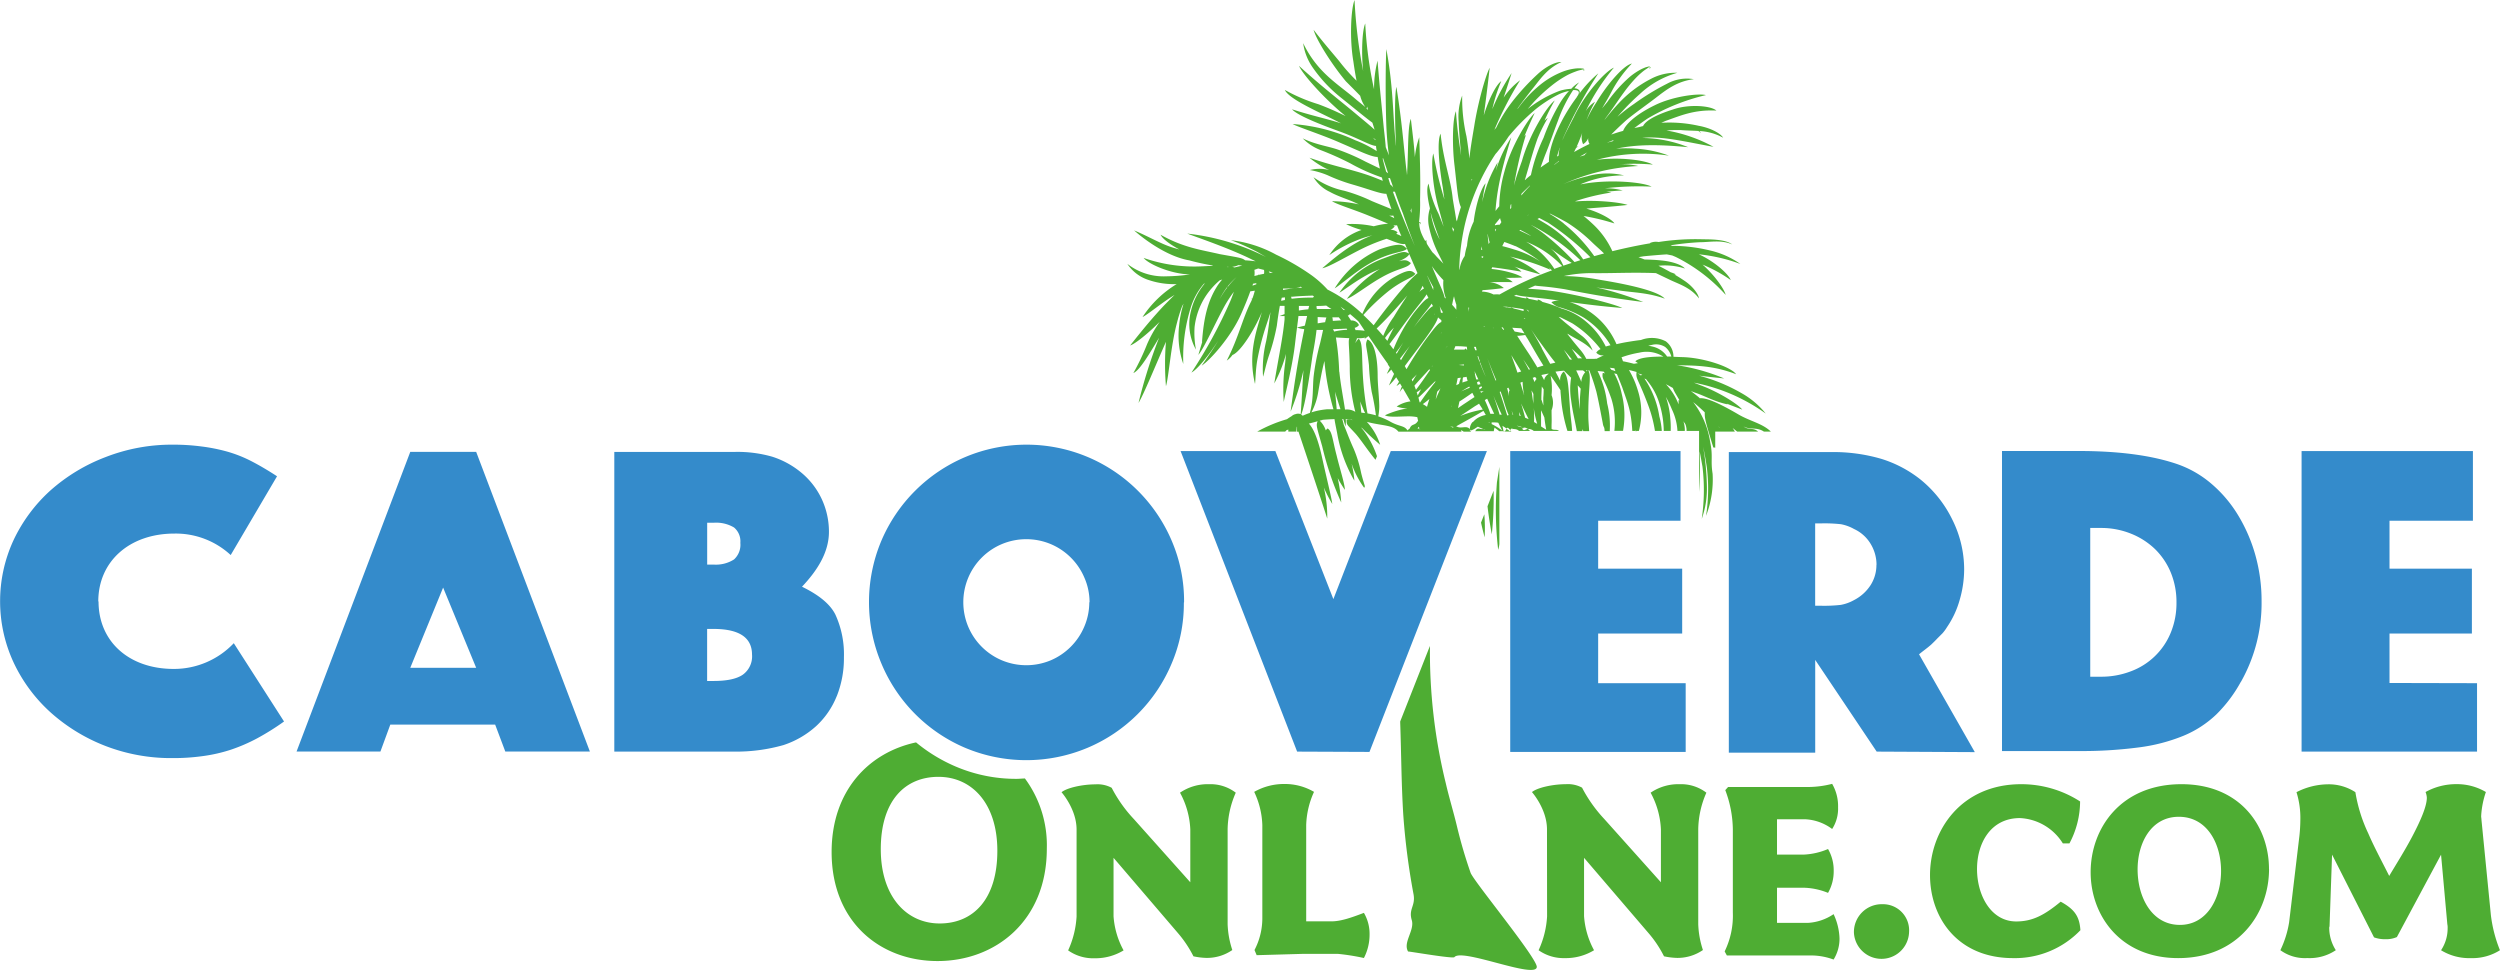 <svg id="Camada_1" data-name="Camada 1" xmlns="http://www.w3.org/2000/svg" viewBox="0 0 485.59 188.44"><defs><style>.cls-1{fill:#348bcb;}.cls-2{fill:#4ead33;}</style></defs><title>Logotipo</title><path class="cls-1" d="M65.28,149.58c0-7.84,6.12-13.19,14.77-13.19A15.71,15.71,0,0,1,91,140.56l9-15.3q-2.52-1.65-4.88-2.88a25.31,25.31,0,0,0-4.79-1.91,34.39,34.39,0,0,0-5-1,41.72,41.72,0,0,0-5.53-.35,35.38,35.38,0,0,0-13.07,2.4A34.67,34.67,0,0,0,56,128a30.56,30.56,0,0,0-7.18,9.67,28.27,28.27,0,0,0,0,23.73A30.49,30.49,0,0,0,56,171.11a34.67,34.67,0,0,0,10.67,6.53A35.37,35.37,0,0,0,79.72,180a41.61,41.61,0,0,0,5.87-.39A30.49,30.49,0,0,0,91,178.38a33.38,33.38,0,0,0,5.14-2.22,48.94,48.94,0,0,0,5.22-3.27l-9.76-15.21a16,16,0,0,1-11.67,5c-8.64,0-14.6-5.28-14.6-13.11m73.35,12.89H125.88l6.38-15.58Zm5.66,16.27h16.43l-22.09-58.21H125.88l-22.09,58.21h16.29L122,173.5h20.37Zm47.92-18.85a4.38,4.38,0,0,1-1.79,3.92c-1.19.82-3.09,1.22-5.71,1.22h-1.22V154.91h1.22q7.5,0,7.5,5m-2.27-21.73a3.86,3.86,0,0,1-1.22,3.23,6.54,6.54,0,0,1-4,1h-1.22v-8.12h1.22a6.79,6.79,0,0,1,4,.92,3.5,3.5,0,0,1,1.22,3M208.71,168a19.85,19.85,0,0,0,1.4-7.59,18.51,18.51,0,0,0-1.66-8.29c-1.11-2.21-3.48-3.94-6.48-5.41,2.91-3.08,5.23-6.63,5.23-10.65a15,15,0,0,0-1.44-6.46,14.78,14.78,0,0,0-4.15-5.23,16.77,16.77,0,0,0-5.45-2.92,24.42,24.42,0,0,0-7.29-.92H165.51v58.21h23.37a33.52,33.52,0,0,0,9.49-1.27,17.7,17.7,0,0,0,6.33-3.67,15.94,15.94,0,0,0,4-5.8m49.07-18.24a12,12,0,0,1-1,4.77A12.31,12.31,0,0,1,250.3,161a12.31,12.31,0,0,1-9.53,0,12.25,12.25,0,0,1-6.51-6.51,12.31,12.31,0,0,1,0-9.53,12.22,12.22,0,0,1,6.51-6.52,12.31,12.31,0,0,1,9.53,0,12.28,12.28,0,0,1,6.52,6.52,11.87,11.87,0,0,1,1,4.76m18.36,0a29.74,29.74,0,0,0-2.4-11.93,30.72,30.72,0,0,0-16.31-16.27,30.65,30.65,0,0,0-23.78,0,30.72,30.72,0,0,0-16.31,16.27,30.75,30.75,0,0,0,0,23.82A30.61,30.61,0,0,0,233.65,178a30.65,30.65,0,0,0,23.78,0,30.61,30.61,0,0,0,16.31-16.31,29.83,29.83,0,0,0,2.4-11.89m36.05,29L335,120.36H316.33l-11.15,28.76-11.27-28.76H275.5l22.64,58.38Zm27.34,0,34.08,0V165.45l-17,0V155.8h16.32V143.2H356.61v-9.31h16V120.36H339.53Zm71.13-36.37a7.27,7.27,0,0,1-1.15,4,8.38,8.38,0,0,1-3.22,2.89,8.28,8.28,0,0,1-2.55.92,28.75,28.75,0,0,1-3.76.17h-1.22v-16H400a29.26,29.26,0,0,1,3.76.16,8.34,8.34,0,0,1,2.55.93,7.32,7.32,0,0,1,3.22,2.88,7.88,7.88,0,0,1,1.15,4.09m19.09,36.37-10.83-19c.76-.64,1.33-1,2.34-1.87.46-.44.87-.84,1.22-1.22l1-1a8.17,8.17,0,0,0,.87-1.19,17.89,17.89,0,0,0,2.45-5.25,21.37,21.37,0,0,0,.88-6,21.67,21.67,0,0,0-2.32-9.67,22.9,22.9,0,0,0-6.26-7.83,23.35,23.35,0,0,0-7.53-3.94,33.13,33.13,0,0,0-9.8-1.31h-19.8v58.38h16.78V160.93l11.94,17.81Zm39.17-29a15,15,0,0,1-1.1,5.77,13.38,13.38,0,0,1-7.73,7.52,16,16,0,0,1-5.92,1.06h-2V135.3h2a15.45,15.45,0,0,1,5.92,1.11,14.33,14.33,0,0,1,4.67,3,13.66,13.66,0,0,1,3.06,4.56,15,15,0,0,1,1.1,5.77m12.53,15.43a31.09,31.09,0,0,0,4-15.64,32.87,32.87,0,0,0-1.22-9,31.14,31.14,0,0,0-3.41-7.82,25.1,25.1,0,0,0-5.2-6.07,20.55,20.55,0,0,0-6.6-3.76q-7.43-2.53-19.13-2.53H435.05v58.28h14.86a85,85,0,0,0,11.66-.7,34.45,34.45,0,0,0,8.74-2.27,20.64,20.64,0,0,0,6.38-4.15,27,27,0,0,0,4.76-6.34m28.87.24V155.8h16V143.2h-16v-9.31h16.2V120.36H493.24v58.38l34.08,0V165.45Z" transform="translate(-46.19 -32.75)"/><path class="cls-2" d="M346.69,210.75a18.12,18.12,0,0,1-1.65,6.57,8.45,8.45,0,0,0,5.11,1.53,10.56,10.56,0,0,0,5.66-1.53,16.13,16.13,0,0,1-1.94-6.63V199.37L366.4,214a21.84,21.84,0,0,1,3,4.5,13.6,13.6,0,0,0,2.56.31,8.7,8.7,0,0,0,5-1.53,17.78,17.78,0,0,1-.91-5V193.77a18.23,18.23,0,0,1,1.58-7.05,8.08,8.08,0,0,0-5.17-1.65,9.56,9.56,0,0,0-5.66,1.65,16.36,16.36,0,0,1,2,7.12v10.28l-11-12.29a27.42,27.42,0,0,1-4.32-6.09,5.74,5.74,0,0,0-3.16-.67c-2.5,0-5.54.67-6.57,1.53,0,0,2.92,3.28,2.92,7.24Zm-28.55-37.82,0,.07c0,.63,0,.15,0-.07m5.76-14.63-5.74,14.58s0,.12,0,.25c.21,5.91.22,11.81.59,17.78a135.57,135.57,0,0,0,2,15.54c.42,2.28-1,2.82-.35,5,.62,2-1.76,4.33-.71,6.12-.05-.09,8.73,1.45,9,1.09,1.45-1.8,15.81,4.32,16,1.92.11-1.68-12.3-16.71-12.86-18.31a93,93,0,0,1-2.63-8.95c-.67-2.82-1.53-5.59-2.18-8.41a106.77,106.77,0,0,1-3.08-26.65m-5.76,14.63,0-.05c0-.08,0,0,0,.05m21.74-56.79a.13.13,0,0,1,.05.07c0-.11,0-.09-.05-.07m-2.73,23.44a5.42,5.42,0,0,0,.23-1.12v-15l-.47,3a66.92,66.92,0,0,0,.24,13.13m-2.07-8.47c.19,1.67.46,3.44.83,5.46a67.44,67.44,0,0,0,.35-8.47Zm-1.26,3.18c.2.92.43,1.86.7,2.86a33.15,33.15,0,0,0-.06-4.48ZM291.38,193v18.14a13.35,13.35,0,0,1-1.52,6.14l.42,1,8.77-.25h7.06a42.1,42.1,0,0,1,5,.8,9.88,9.88,0,0,0,1.1-4.51,8.09,8.09,0,0,0-1.1-4.26c-2.61,1-4.56,1.65-6.32,1.65H299.9V193a16.63,16.63,0,0,1,1.52-6.44,11.18,11.18,0,0,0-5.72-1.53,11.7,11.7,0,0,0-5.9,1.53,16.13,16.13,0,0,1,1.58,6.44M239.91,198c0,9.5-4.75,14.12-11.2,14.12s-11.44-5.23-11.44-14.42c0-9.49,4.75-14.06,11.2-14.06s11.44,5.11,11.44,14.36m9.61-.42a21.85,21.85,0,0,0-4.25-13.62c-.53,0-1.05.07-1.58.07a29.86,29.86,0,0,1-11.89-2.4,31.38,31.38,0,0,1-7.68-4.68c-9.1,1.94-16.4,9.3-16.4,21.3,0,13.69,9.55,21.17,20.57,21.17,11.25,0,21.23-7.79,21.23-21.84m16.92-5.72a26.77,26.77,0,0,1-4.32-6.09,5.78,5.78,0,0,0-3.17-.67c-2.49,0-5.54.67-6.57,1.53,0,0,2.92,3.28,2.92,7.24v16.91a18.2,18.2,0,0,1-1.64,6.57,8.43,8.43,0,0,0,5.11,1.53,10.56,10.56,0,0,0,5.66-1.53,16.07,16.07,0,0,1-1.95-6.63V199.37L275,214a22.35,22.35,0,0,1,3,4.5,13.4,13.4,0,0,0,2.55.31,8.66,8.66,0,0,0,5-1.53,17.78,17.78,0,0,1-.91-5V193.77a18.23,18.23,0,0,1,1.58-7.05,8.07,8.07,0,0,0-5.17-1.65,9.56,9.56,0,0,0-5.66,1.65,16.3,16.3,0,0,1,2,7.12v10.28Zm72.05-75.29h-.25a.14.14,0,0,1,0,.06c.07.06.15,0,.23-.06m.35-.51c-.12.15-.24.38-.35.51h1.28l-.21-.21c-.09.12-.18.2-.27,0l-.45-.31m33.66-5.49a1.74,1.74,0,0,0-.25-.11c0,.34,0,.59,0,.84a11.67,11.67,0,0,0-2.47-3.92c.46.24.91.48,1.36.74a6.18,6.18,0,0,0,.62,1.25c.17.31.41.69.7,1.2M370.89,102H370a4.59,4.59,0,0,0-2.66-1.89,7.94,7.94,0,0,0-1-.2c.22-.06.45-.12.68-.16a3.26,3.26,0,0,1,2.61.4,3.66,3.66,0,0,1,1.2,1.86m-1.5,0c-3.08,0-4.78.27-5.5.91a5,5,0,0,0,.51.36l-.78.13c-.71-.19-1.42-.35-2.13-.49l-.28-.8.09,0a20.06,20.06,0,0,1,3.35-.87,6.1,6.1,0,0,1,4.74.8m-5.1,3.19.95.3-.29.14a2.69,2.69,0,0,0-.66-.44m-4.26-.39c-.25-.09-.52-.19-.8-.27a4.63,4.63,0,0,0-.3-.4l.91.11c0,.16.11.34.19.56M359,99.81c-.34.08-.64.16-.91.25a14.87,14.87,0,0,0-3.71-4.74,12.65,12.65,0,0,0-4.91-2.65,23.77,23.77,0,0,0-3.67-1.27,2.13,2.13,0,0,0-.93-.48c0,.09,0,.16,0,.23-.57-.13-1.14-.25-1.71-.35a2.1,2.1,0,0,0-.51-.33,1.79,1.79,0,0,1,0,.24l-.8-.11c-.55-.15-1.08-.27-1.58-.37l.42-.22c.72.3,1.89.34,5.83.78l2.57.34a3.3,3.3,0,0,0-1.56.31,3.17,3.17,0,0,0,1.6,1,19.29,19.29,0,0,1,4.67,2,16.57,16.57,0,0,1,4.86,4.8c.13.2.26.42.39.64m-21.52-9.93a7,7,0,0,0-1.24,0,5.15,5.15,0,0,0-2.26-.56l.13-.28c1.16-.07,2.36-.2,4.13-.41a4.89,4.89,0,0,0-2.93-1.14c1.34,0,2.75-.06,4.65,0a3.42,3.42,0,0,0-1.43-.84c1,0,2.06,0,3.31-.07-.71-.61-3.28-1.33-5.45-1.6l-.54-.06.13-.33c1.63.21,3.37.46,5.68.87a4.37,4.37,0,0,0-1.38-1c1.47.51,3.09,1,5.1,1.53a23.16,23.16,0,0,0-5.93-3.47,45.06,45.06,0,0,1,7.83,2.56,2.07,2.07,0,0,0-.35-.46l.67.57a67,67,0,0,0-10.12,4.65M348.12,85a16.83,16.83,0,0,0-5-5l-.49-.29a19.45,19.45,0,0,1,7,4.72l-1.09.38-.38.14m1.69-.6a9,9,0,0,0-2.51-3.37c1.23.9,2.56,1.85,4.13,2.84l-1.62.53m2.17-.7a49.79,49.79,0,0,0-6.15-5.65,23.24,23.24,0,0,0-2.41-1.6l.47.23a40,40,0,0,1,9.22,6.66l-1.13.36m1.68-.52a23.75,23.75,0,0,0-6.75-6.59c-.75-.48-1.47-.9-2.13-1.25l.35-.2,1.68.89a52.27,52.27,0,0,1,8.26,6.74l-1.41.41m-3.79-7a25.49,25.49,0,0,0-2.76-1.87l.16,0c.71.35,1.72.86,3.22,1.69a29.35,29.35,0,0,1,4.85,3.82c.73.72,1.56,1.41,2.37,2.21l-1.9.52a31.15,31.15,0,0,0-5.94-6.34m-1-13.18-.31.18c.14-.45.31-1,.55-1.75a.36.36,0,0,0,0,.1,5.35,5.35,0,0,0-.22,1.47m.16,1.05c-.36.25-.7.5-1,.76l.07-.14L349,64s0,.08,0,.12m.52-7.83c-1.89,3.65-2.52,6.3-2.47,7.89-.53.35-1.08.72-1.63,1.11.23-.65.51-1.42.86-2.35.92-2.22,1.63-4.45,2.53-6.76a27.51,27.51,0,0,1,2.93-5.92,1.82,1.82,0,0,1,.89.1c.53.33,0,1-.22,1.28l.16-.16a34.53,34.53,0,0,0-3.05,4.81m-4.8,11.24c.81-.72,1.66-1.45,2.56-2.19l0,0c-.9.69-1.77,1.42-2.59,2.18,0,0,0,0,0,0m-5.21,5.89q.06-.39.12-.87l.13-.15c0,.23,0,.44,0,.64s-.19.25-.29.38m1.1,7.13a31,31,0,0,1,4.82,3,19,19,0,0,0-5.09-2.34c-.86-.27-1.62-.48-2.29-.65l.19-.38.22-.42c.51.18,1.2.43,2.15.82m3-2-.24-.11c-.73-.37-1.41-.68-2-.94l.17-.12c.43.22.92.48,1.5.8l.6.37m-1.75-8a.93.93,0,0,0-.13.15c0-.12,0-.24.05-.37.53-.53,1.07-1.05,1.63-1.57,0,0,0,0,0,.07-.54.56-1.07,1.13-1.56,1.72m1.48,3.8-.35.2-.07,0,.4-.18h0m-6.48,3-.19.32q0-.25,0-.54a.92.92,0,0,0,.22.22m-.26-.88v-.16l1-1.23a4.65,4.65,0,0,0,.25.77l-.33.51a2.49,2.49,0,0,0-.87.11m-1.45,1.7a10.43,10.43,0,0,0,.37,1.59l-.19.36h0c-.07-.51-.14-1.13-.21-1.9l.06-.06M351,50.36a14.63,14.63,0,0,0-1.76,2.32A39.53,39.53,0,0,0,346,59.52a32.8,32.8,0,0,0-2.45,7.23q-.6.47-1.17,1c0-.08,0-.15.05-.23.78-2.58,1.43-5.12,2.41-7.86a29.23,29.23,0,0,1,2-4,5.88,5.88,0,0,0-.66.54c.56-1.25,1.2-2.56,2-3.94-1.57,1.15-5,6.81-6.37,11.75l-.06.16c-.21.58-.4,1.14-.59,1.68a29.41,29.41,0,0,0-.89,2.94,70.26,70.26,0,0,1,2.32-9.87,2.67,2.67,0,0,0-.31.34c.57-1.42,1.23-2.92,2-4.55-1.38,1.23-4.63,6.56-5.88,11.39a26.09,26.09,0,0,0-1,6.72c-.26.31-.5.61-.73.9.29-4.32,1.29-8.48,3.07-14.31a27.1,27.1,0,0,0-3,6.45c.11-.51.23-1,.35-1.58a25.44,25.44,0,0,0-3,7.71c.15-1.13.36-2.34.66-3.64-.86.91-1.91,4.12-2.32,7.46a13.18,13.18,0,0,0-1.29,4.67,12.35,12.35,0,0,0-.45,2,6,6,0,0,0-1,2.57l-.07.11a44,44,0,0,1,1.19-9.18,42,42,0,0,1,5.88-13.34c.28-.29.65-.78,1.27-1.58.42-.57.83-1.14,1.23-1.76a40,40,0,0,1,5.31-5.36,24.9,24.9,0,0,1,4.29-2.78,8,8,0,0,1,2.28-.76m-18.9,17.1c-.06.12-.11.24-.16.36,0-.09,0-.18,0-.27l.18-.09M329.49,100c.53,0,1.07.06,1.62.1a4.26,4.26,0,0,0,.06.57h-.09a1.94,1.94,0,0,0-.27-.24l-.15.22h-2.07a3.5,3.5,0,0,0,.28-.66h.62m-.35-5.57-.06-.07,0,0h.07s0,.06,0,.09h0v0m-.07-1.49a9.94,9.94,0,0,0-.84-1c.11-.55.23-1.1.37-1.66a14.56,14.56,0,0,0,.45,1.65c0,.15,0,.31,0,.47s0,.34,0,.51m-.44-15.67c-.05.17-.11.33-.17.51l-.24-.94a1.7,1.7,0,0,0,.41.43m-.42,34.33h0s0,.1-.05.14l0-.13m-.25,4,.56.07a1.36,1.36,0,0,0,0,.17,4.4,4.4,0,0,0-.6-.24M327.31,100c-.18.2-.39.46-.64.79h0l.62-.81h0s0,0,0,0M327,90.6a.5.5,0,0,1,0,.13l-.22-.2c-.25-1.17-.8-2.07-2.47-6.1a19.81,19.81,0,0,0,2.24,2.73A8,8,0,0,0,327,90.6m-3.56-4.27c.4.83.79,1.56,1.15,2.19a3.07,3.07,0,0,0,0,.59c-.31-.76-.7-1.67-1.18-2.78m.26,4.3c-.55.19-1.22.83-2.83,2.85a31,31,0,0,0-4,7.12c-.26-.35-.51-.7-.77-1,1.11-1.44,2.51-3.46,3.78-5.13,1.64-2.22,2.86-3.56,3.44-4.55l.37.74m-.89-1.86a2.84,2.84,0,0,0-.9.67,8.77,8.77,0,0,0,.65-1.21c.08.18.16.36.25.54m-3,1-.39.6c-.84,1.31-1.63,2.48-2.47,3.9A17.28,17.28,0,0,0,314.86,98c-.43-.5-.86-1-1.28-1.44,1.54-1.47,3.4-3.46,4.94-5.23.46-.55.89-1,1.29-1.5m-4.16,9.12a0,0,0,0,0,0,0l-.44-.54a11.51,11.51,0,0,1,1.37-1.66l.35-.36c-.43.79-.85,1.64-1.27,2.57m.08,4.55.41.61-.59,1.26a7.15,7.15,0,0,0,.86-.84c.19.28.37.56.55.84-.34.7-.67,1.45-1,2.25a14.15,14.15,0,0,0,1.41-1.6l.55.88-.5.82a4.14,4.14,0,0,0,.7-.49l.35.59a8.23,8.23,0,0,0-.42,1.09,5,5,0,0,1,.61-.78c.57,1,1.06,1.82,1.48,2.57a6.36,6.36,0,0,0-2.68,1,6.13,6.13,0,0,0,2.1.36,16.73,16.73,0,0,0-4.37,1.34c.75.46,3.09.2,4.78.21a8.09,8.09,0,0,1,1.5.16l.15.7-.09.13c-.58.88-1.12.36-1.54,1.38a3.41,3.41,0,0,0-.43.37c-.59-1-1.6-.71-3.39-1.74a13.34,13.34,0,0,0-2.28-1,10.17,10.17,0,0,0,.18-2.51c-.06-1.75-.28-3.57-.3-5.3,0-4.32-.89-6.78-2-7.12-.5,1.16-.16.91.31,5a42.79,42.79,0,0,0,.53,5.17,42.64,42.64,0,0,1,.82,4.56c-.54-.15-1.08-.27-1.63-.37a56.27,56.27,0,0,1-.9-7.32c-.24-4.2,0-6.35-.8-7.19a2.67,2.67,0,0,0-.63.8.74.74,0,0,1,0-.14,2.93,2.93,0,0,0,.28-.76,5.83,5.83,0,0,0,1.63-.12c-.06.09-.13.18-.19.28a8.36,8.36,0,0,0,.8-.58c1.24,1.83,2.59,3.77,3.79,5.45M311.22,97a12.11,12.11,0,0,0-1.73-.13c-.05-.13-.11-.28-.18-.44a1.46,1.46,0,0,0,.84-.54A1.57,1.57,0,0,0,308.6,95c-.18-.29-.38-.6-.62-.93a1.18,1.18,0,0,0,.43-.32q.76.63,1.62,1.41c.14.19.29.39.42.6l.77,1.16m-3.34-.12a14.27,14.27,0,0,0-2.55.35,3.14,3.14,0,0,0-.23-.45l2.65-.12.13.22M307.49,93a3,3,0,0,0-.39-.08l-.33-.39-.2-.22c.29.21.6.44.92.69m-1.25,1.39.46.61h-.35l-1.28.08a3.4,3.4,0,0,0-.09-.69c.46,0,.88,0,1.26,0m-1.38-1.62-.7,0c-.72,0-1.45,0-2.19,0l-.06-.3c0-.1,0-.19,0-.29a16.61,16.61,0,0,0,1.87-.08c.35.25.67.46,1,.65l.08.09m-3.43-2.52c-.08.08-.14.16-.21.24h-.06a28.65,28.65,0,0,0-4.09.22,3.64,3.64,0,0,0-.11-.39l.21,0c1.71-.16,3-.18,4-.23l.25.18m-2.33-1.71H299a24.6,24.6,0,0,0-3.6.45,2.83,2.83,0,0,0,0-.29c1.73,0,2.8,0,3.42-.36l.29.19m-2.3-1.42h0l0,0m-1.67,3.38.63-.07c0,.15,0,.31,0,.51l-.73.16c0-.21.08-.41.11-.6m3.33,2.52c0-.34,0-.65,0-.93h2c-.06.2-.11.41-.17.66a18.7,18.7,0,0,0-1.9.25m2.74,8.56c.36-1.86.61-3.46.76-4.81h1.27c-.14.67-.33,1.52-.58,2.59a45.47,45.47,0,0,0-1.25,6.39c-.23,2.18,0,4.49-.74,7.15a11.94,11.94,0,0,0-1.32.51l-.1,0-.17-.1-.08-.1c.83-2.13,1.6-7.47,2.21-11.64m-1.62,13.59.09,0a1.62,1.62,0,0,0,0,.38l0-.06,0-.3m4-19.91c-.48.06-1,.14-1.49.23,0-.44,0-.85,0-1.22h.16l1.53.08a8.32,8.32,0,0,0-.24.9m-2.68,17.55a12.27,12.27,0,0,0,1.34-4c.34-2,.7-4.09,1.2-6a48.6,48.6,0,0,0,1.75,9.37l-1.18,0a14.39,14.39,0,0,0-3.11.61m4.61-4c.3,1.09.66,2.19,1.05,3.38-.22,0-.46,0-.74,0-.07-1-.18-2.12-.31-3.35m.8-3.92a51.62,51.62,0,0,0-.64-6.66l2.44.13h.16c-.23.73,0,1.44.09,5.49a34.45,34.45,0,0,0,1.08,8.82,3.09,3.09,0,0,0-2-.43c-.32-2.21-.88-5-1.1-7.36m4,5.6a21.56,21.56,0,0,0,1,2.44l-.74-.09c-.07-.75-.14-1.54-.22-2.35m11.18,5.53c0-.12.09-.24.13-.37s.15.07.22.27.1.14.15.19a.07.07,0,0,0,0,0l.09,0s-.08,0-.12,0-.1,0-.15-.19-.08,0-.11,0l-.24.1m1-1.18,0,0s0,0,0,.08v0m.84-3.21a6.57,6.57,0,0,0-.82-.53,15.23,15.23,0,0,0,1.28-1c-.16.5-.31,1-.46,1.53m1.54-4.73c-.93,1.13-1.83,2.36-2.92,3.92l-.12-.26c-.05-.24-.11-.49-.17-.73.8-.67,2-2,3.33-3.24l-.12.31m.14,3.29c.1-.48.2-1,.3-1.49.21-.22.43-.44.63-.66-.09.21-.19.42-.28.64s-.25.56-.37.85l-.28.66m1-4.62a502804602198.86,502804602198.86,0,0,1-.2.22v0l.2-.19m.15-8.36a1.59,1.59,0,0,0-.2.24l.19-.3a.13.13,0,0,1,0,.06m-1.81,6.45.11,0a1,1,0,0,0-.21.1,1.47,1.47,0,0,0,.1-.13m-3.81,3.06-.17-.39,1-1a10.51,10.51,0,0,0-.83,1.38m1.65,1.49c-.22.39-.44.8-.66,1.24-.06-.22-.12-.43-.19-.64a8.51,8.51,0,0,0,.85-.6m-1,.12c-.1-.26-.19-.53-.3-.79.75-.9,1.84-2,2.9-3.21l.13.17c-.8,1.16-1.64,2.41-2.73,3.83M320,105.25l-.13.18s0,0,0,0l.14-.16m-2.53-3.81-.15-.21c.45-.57.94-1.26,1.44-2-.43.69-.86,1.43-1.29,2.21m2.63-1.63c-.61.9-1.21,1.85-1.8,2.89a3,3,0,0,0-.19-.3c.64-.82,1.32-1.71,2-2.59m1.33-4.34-.68.88.22-.3c1.53-2.19,2.7-3.42,3.28-4.35.08.17.17.33.26.49-.58.25-1.22,1-3.08,3.28m3.28-1.67a.57.57,0,0,0,.08-.13l.05.07-.13.06m1.42,1.14,0,.34c-.57.22-1.15.88-2.9,3.22a68,68,0,0,0-3.86,5.94c-.11-.21-.23-.41-.34-.61.89-1.18,1.84-2.47,2.73-3.64,2.11-2.84,3.39-4.62,3.73-5.81.21.19.44.38.67.56m.17-1.39-.3-.12a7.33,7.33,0,0,0-.23-1.22,11.06,11.06,0,0,0,.58,1.07c0,.09,0,.18-.05.27m2.7,14c.09-.45.18-.91.28-1.38l.59-.08c0,.15-.09.32-.14.48s-.13.48-.2.73l-.53.25m2-1.64c.06.27.13.54.2.81-.34.09-.69.19-1,.31,0,0,0,0,0-.07l.07-.78a1.4,1.4,0,0,1,.12-.18h0q.32,0,.63-.09m-.95-3.68h.21v0l-.21,0m.42,1.29c0,.06,0,.13,0,.2l-1-.1.93-.1m1-10.2c0-.23,0-.5-.08-.84h.15c0,.3-.05.58-.07.85m.11,14.48.09.24c-.55.2-1.12.45-1.68.71.5-.3,1-.62,1.59-.95M329.39,112q.14-.61.27-1.26c.81-.51,1.61-1.06,2.51-1.69.14.28.28.56.43.82-.77.49-1.49,1-2.18,1.44l-1,.69m.27,1.64,3-2q.39-.22.78-.48c.24.37.49.75.73,1.14a21.4,21.4,0,0,0-4.5,1.3m4.18-4.52-.15-.33a4.66,4.66,0,0,0,.64,0v0l-.49.29m-.25-16.93.1,0h.07l-.17,0m-.47,9.84.16,0c.1.33.21.68.34,1.05l-.14-.07-.36-1m.77,5.81c0,.09.09.19.13.29a4.92,4.92,0,0,0-.46.37l-.14-.33.47-.33m-.7-.25-.09-.23-.06-.26.42-.2c.09.19.18.39.26.58a4.19,4.19,0,0,0-.53.11m-.5-6.74c-.09-.22-.17-.44-.25-.63h.4c0,.21.09.43.14.66l-.29,0m.6,5.67a2.74,2.74,0,0,0-.41,0l-.25-1s0,0,0,0,0-.1,0-.14a.15.15,0,0,0,0-.09l-.12-.5h0c0,.06,0,.12.07.19l.75,1.6m.95-23.93-.09.23H334a3.31,3.31,0,0,1,0-.33l.25.11m-.35-1.29c0-.24,0-.48,0-.72.06.24.13.48.2.69l-.16,0m.84,24.67c-.47-1-.85-2-1.16-2.75h.1q.1.28.21.6c.28.72.56,1.44.85,2.15m-.4-15.1-.1,0h-.12l.24,0s0,0,0,0m.24,5.36a.43.43,0,0,1,0,0l-.4-.06h.39m-.05,14.32.47-.27c.43.93.87,1.9,1.36,2.93l-.75,0a10.2,10.2,0,0,0-.37-1.05c-.21-.53-.45-1.08-.71-1.63m.76,4.34.17,0,0,.1-.2-.08m.6,0a5.46,5.46,0,0,1,.58,0q.36,0,.72.06l.76,1.52a11.27,11.27,0,0,0-2.05-1.26c0-.1,0-.2,0-.31m2-1.52-.45,0c-.33-1.14-.74-2.41-1.2-3.67h0c.5,1.18,1,2.41,1.64,3.72m-1.66-16.81-.09-.24h0s0,0,0,0,.08.14.12.21h-.07m.59,10.11-.12.05c-.09-.23-.17-.46-.26-.68-.58-1.5-1-2.78-1.41-3.87.16.43.35.91.56,1.45.38,1,.81,2,1.23,3m.68,2.31a1.11,1.11,0,0,0,.19-.09c.05.16.11.32.16.47.44,1.21.76,2.69,1.4,4.12l-.29.08h0c-.41-1.41-.92-3-1.46-4.58m1.83.88c-.12-.52-.24-1.06-.38-1.59l.24-.11.24.52c-.16.22-.18.51-.1,1.18M338.08,96.3c.08.16.17.32.27.49l-.13,0-.05,0c-.11-.15-.23-.29-.34-.43h.25m.84-3.9-.84-.13.7,0c1.13.13,2.23.29,3.35.48,0,.13,0,.24,0,.36-.63-.18-1.26-.35-1.89-.49a1.93,1.93,0,0,0-.6-.22v.09l-.69-.13m.78,9.29c.64,1.06,1.28,2.11,1.93,3.2l-.73.21q-.18-.55-.36-1.08c-.3-.84-.58-1.62-.84-2.33m.1,10.84a7.61,7.61,0,0,0,.28.75H340c-.06-.23-.12-.49-.18-.75m1.44.23c.1.25.21.51.31.78l-.25-.07-.06-.71m.41-1.61c.42.95.9,1.93,1.44,3l-.69-.29c-.2-.82-.46-1.72-.75-2.67m.55-1.85a.77.77,0,0,0,0,.15c-.23-.79-.47-1.61-.72-2.43l.43-.17a17,17,0,0,0,.27,2.45m.94-4.81c-.31-.6-.62-1.17-.94-1.72l-.14-.25,1.31,1.91-.23.06m.56,4.08.33.64a.92.92,0,0,1,0,.16c0,.61,0,1.22,0,1.83,0-.21-.05-.43-.08-.63-.11-.76-.2-1.42-.28-2m.43,3.34a18.64,18.64,0,0,0,.67,3.1l-.62-.35a21.32,21.32,0,0,0-.05-2.75m.27-6c.09.13.18.27.28.4a1.12,1.12,0,0,0-.37.61c-.13-.28-.25-.56-.39-.84l.48-.17m-2.23-11.43.25,0,.06.12-.24-.06a.86.86,0,0,0-.07-.1m-1.35.93H341l0,0-.18,0m.86,1.09.63,1c-.5-.11-1.16-.24-1.91-.37l-.48-.74,1.76.11m1.65-3a6.41,6.41,0,0,0-.64-.64L343,93c.09.18.2.38.33.59h0m.05,2.64h0l-.37-.55h0l.35.56m1.44,7.88c-.54-.92-1.1-1.82-1.66-2.68-.89-1.33-1.63-2.48-2.26-3.46.5,0,1-.09,1.56-.16l.48.76c1,1.72,1.95,3.41,3.06,5.18-.4.11-.79.23-1.18.36m.78,6.13c0-1,.07-1.81.08-2.43.12.17.24.36.36.54,0,.4,0,.87-.05,1.41s0,1.16,0,1.74c-.13-.4-.27-.83-.42-1.26m0,2.24.61,1.35c.09.76.21,1.55.36,2.38l-1-.64c0-.87,0-2,0-3.09m1.46-7.1a1.71,1.71,0,0,0-.86,1.2c-.17-.33-.36-.67-.54-1,.44-.1.89-.19,1.34-.27l.06.07m-1.3-5c-.75-1.41-1.45-2.62-2.09-3.64h0c.35.52.77,1.13,1.27,1.85,1.17,1.56,2.15,3,3.44,4.59l-1,.23c-.56-1-1.13-2.06-1.64-3m3.15-6.14.46.1c.54.26,1.28.62,2.33,1.18a21.47,21.47,0,0,1,5.48,5,1.86,1.86,0,0,0-.84.69,1.65,1.65,0,0,0,1.51.51c-.55.23-1,.46-1.48.69a1.09,1.09,0,0,0-.36,0c-.54,0-1.08,0-1.61,0a8.37,8.37,0,0,0-1.06-1.63c-.91-1.07-1.78-2.12-2.61-3.22l.09,0c1.5,1,3.25,1.57,4.82,3.25a6.4,6.4,0,0,0-2.27-3c-1.34-1.06-2.68-2.08-3.95-3.21-.17-.16-.34-.3-.51-.44m1,6.34.27.31c.47.52.94,1.12,1.45,1.73l-.43,0c-.41-.7-.84-1.4-1.29-2.09m2.9,1.91c-.38-.6-.79-1.25-1.23-1.9a24.35,24.35,0,0,1,2,1.85l-.77,0m-.41,2.34c.45,0,.9,0,1.36,0l.44.36a3,3,0,0,0-.76,1.87c-.27-.66-.62-1.42-1-2.23m.28,2.88c.2.22.4.44.6.68-.06.59-.11,1.3-.17,2.15,0,.62,0,1.22,0,1.83-.26-2-.34-3.54-.41-4.66m1.6-2.87h.31l-.2.17a1.74,1.74,0,0,0-.11-.18m10.26-20.16h.28l0,0,.08,0-.4,0M351.93,62.28l.39-.8.46-.33-.36.12a29.7,29.7,0,0,0,1.19-3,3.3,3.3,0,0,0,.07,2.48,2.28,2.28,0,0,0,1-1.18,1.79,1.79,0,0,0,.25,1.14c-1,.48-2,1-3,1.57m1.12.89c.48-.28,1-.56,1.45-.83a3.69,3.69,0,0,0-.56.56l-.89.27m5.26-2.69c.44-.19.9-.37,1.35-.55l-.25.26c-.39.09-.76.19-1.1.29M325.8,79.22A15.68,15.68,0,0,1,324.07,74c.33,1.24.74,2.49,1.14,3.59.2.58.4,1.1.59,1.6m-4.68,1.64c-1.49-3.55-3-7-4.38-10.85a2.42,2.42,0,0,0,.39,0c.51,1.45,1,2.87,1.55,4.21.86,2.52,1.68,4.72,2.44,6.66m-.76-6.68-.19-.52a3.3,3.3,0,0,0,.17-.48c0,.36,0,.69,0,1m-3.5-4.93a1.88,1.88,0,0,0-.59-.62c-.14-.42-.27-.85-.41-1.28a1.69,1.69,0,0,0,.33,0c.23.64.45,1.29.67,1.93m-1-2.83a3.74,3.74,0,0,0-.4-.31q-.36-1.23-.69-2.55l.08-.13c.33,1,.66,2,1,3m1,8.2.18.48c-.24-.14-.56-.31-1-.5a4.31,4.31,0,0,0,.79,0m-.71,2.82a1.89,1.89,0,0,0,1-.74l-.27-.2a2.64,2.64,0,0,0,.72,0c.17.43.33.85.49,1.27l.36.84c-.24-.13-.55-.28-1-.45a1.48,1.48,0,0,0,.26-.3,2.1,2.1,0,0,0-1.59-.47M313.35,60a2.88,2.88,0,0,0-.56-.51c.19.11.37.22.54.3a1.49,1.49,0,0,1,0,.21m-1.42-5.9-.3-.26c.06-.15.12-.28.16-.4,0,.21.09.43.14.66M294.23,88.8a0,0,0,0,1,0,0v0h0m-.79-3.09-.62.06a1.45,1.45,0,0,0-.2-.32l.82.26m-1.72.22c-.32.06-.64.12-1,.2l-.13-.07,0,.11-.75.19a4.36,4.36,0,0,0,0-1.2l.74-.26,1.13.28a2.41,2.41,0,0,1,0,.75m-2.16,1.93.66-.11a1.8,1.8,0,0,1,0,.22l-.74.26.1-.37m2-.32h.05v0h-.05v0m-3.33-.68v0h0l0,0m-.76-2.52-1.26.3-.26.06a2,2,0,0,0-.44-.12,3.39,3.39,0,0,0,1.2-.33l.76.09m-2.69.29-.12,0-.09,0-.1-.05h.31m-.3,4h.1c-.13.16-.26.32-.39.5a20.38,20.38,0,0,0-1.1,1.75,15,15,0,0,1,1.39-2.26m.26-.2-.17.08a14.71,14.71,0,0,1,1.81-1.89,17,17,0,0,0-1.64,1.81M380,115.58l.19.21-.11-.05a.8.8,0,0,0-.08-.16m-3.66-5.51c-.56-.47-1.14-.93-1.73-1.36l.89.33c1.82.6,3.78,1.76,6.3,2.26l-.28-.17,3.08,1.18c-.82-1.06-4.46-3.32-7.62-4.54l-1.47-.57-.27-.12a35.36,35.36,0,0,1,13.92,6,16.24,16.24,0,0,0-4.76-4,33.53,33.53,0,0,0-8.24-3.37l-.07,0c1.53.18,3.17.37,5,.55a38.26,38.26,0,0,0-9.2-2.57c3.47.07,7,0,11.52,1.75-1-1.43-6.38-3.27-10.64-3.33l-1.53-.06a3.76,3.76,0,0,0-1.49-3,5.86,5.86,0,0,0-4.82-.26c-.91.1-1.82.25-2.62.38s-1.51.29-2.14.43A14.82,14.82,0,0,0,357.05,95a14.6,14.6,0,0,0-6-3.58c3,.41,6.19.83,10.25,1.15-1.6-.77-7.2-2.19-11.76-3a47.37,47.37,0,0,0-6.57-.73l1.39-.62c.76.15,2,.11,5.77.71,4.57.9,8.9,1.68,15.23,2.48a57.75,57.75,0,0,0-9.11-2.82l4.65.61c2.6.38,5.44.4,8.65,1.56-1.44-1.59-7.82-2.89-12.73-3.68a39.44,39.44,0,0,0-6.88-.71,26.28,26.28,0,0,1,5.21-.57c4,.07,7.83-.19,12.68,0L370.34,87c1.84.92,4.14,1.5,5.85,3.71-.09-.82-1.18-2.35-2.87-3.46-.6-.41-1.25-.81-1.9-1.19l.31,0a5,5,0,0,0-1-.41c-.8-.45-1.61-.88-2.41-1.28a12.67,12.67,0,0,1,5.14.54c-.57-.71-2.43-1.37-4.58-1.57-1.08-.12-2.17-.16-3.27-.19-.41-.17-.8-.31-1.17-.45l1-.17c1.49-.14,3-.28,4.5-.37l1.06.21.68.29a32.33,32.33,0,0,1,9.7,7.37c-.28-1.13-2.11-3.78-4.49-5.88a27.52,27.52,0,0,1,5.47,3c-.42-1.17-3.22-3.67-6.19-5a32.51,32.51,0,0,1,8.06,1.87,16.58,16.58,0,0,0-5.94-2.63,31.39,31.39,0,0,0-7.34-.89l-.27-.1a52.47,52.47,0,0,1,5.63-.6c2,0,4.23-.52,6.34.43-1.05-.81-3.17-1-5.59-1a46.88,46.88,0,0,0-8.67.52h-.08a2.86,2.86,0,0,0-1.61.19l0,.07c-2.38.4-4.86.92-7.33,1.53a16.54,16.54,0,0,0-3.83-5.3c-.63-.59-1.22-1.1-1.77-1.54a44.39,44.39,0,0,1,6,1.45c-.53-.87-3-2.17-5.45-2.88,2.34-.2,4.87-.37,8-.71-1.38-.51-6.08-1-9.89-.7l-.34,0a40.63,40.63,0,0,1,7.08-1.71,4.58,4.58,0,0,0-1-.14c1-.12,2.08-.21,3.2-.27a12.13,12.13,0,0,0-3.45-.41A55.75,55.75,0,0,1,367,69c-1.71-.88-8.07-1.43-13-.58l-.85.14a21.3,21.3,0,0,1,8.5-1.74,14.13,14.13,0,0,0-7.15.17,28.31,28.31,0,0,0-4.65,1.52A39.93,39.93,0,0,1,364.4,65a13.35,13.35,0,0,0-3.6-.34,39.8,39.8,0,0,1,6.43.06c-1.45-.84-6.28-1.51-10.88-.93a34.52,34.52,0,0,1,14-.81,21.79,21.79,0,0,0-6.51-1.35,23.41,23.41,0,0,0-3.74,0c4.08-.84,8.12-.85,14-.29a24.65,24.65,0,0,0-8.89-1.79,13.3,13.3,0,0,1,1.39-.1c3.7,0,7.22.88,12.42,1.82a29.37,29.37,0,0,0-9.15-3.18,26.79,26.79,0,0,1,2.85-.07c1.07.1,2.19.09,3.36.17a4.26,4.26,0,0,1,.53.44,2.24,2.24,0,0,0-.33-.43,10.74,10.74,0,0,1,4.61,1.3c-.5-.84-2.42-1.9-4.77-2.32a26.16,26.16,0,0,0-7.25-.58l.85-.37c2.86-1,5.53-2.22,9.85-2-1-.95-5.36-1.32-8.47-.2-3.5,1.11-5.29,2.22-5.77,3.21-.24.05-.47.12-.69.18l-1,.2c.56-.43,1.34-1,2.51-1.81a40.3,40.3,0,0,1,11.4-4.59c-1.46-.37-6.44.22-10,2-3.82,1.88-5.63,3.73-6.09,4.95l-.31.09c-.67.18-1.34.4-2,.63.62-.64,1.54-1.54,3-2.86,1.79-1.46,3.7-2.77,5.67-4.29s4.13-3.22,7.38-3.61a8,8,0,0,0-5.19.87,47.39,47.39,0,0,0-6.4,3.91,33.47,33.47,0,0,0-3.25,2.52A43.94,43.94,0,0,1,364.72,51,17.57,17.57,0,0,1,372,46.89a10.2,10.2,0,0,0-5.22,1.22,22.82,22.82,0,0,0-6.17,4.69c-1.12,1.2-2,2.29-2.79,3.26.08-.13.16-.26.25-.39,1.24-1.62,2.35-3.36,3.6-5.06a27.36,27.36,0,0,1,2.15-2.6,15,15,0,0,1,1.35-1.27,6.7,6.7,0,0,1,.79-.58l.42-.29a.2.2,0,0,1,.29,0c0,.16-.13.17-.18.24l.16-.06s.09-.07.13-.12a.27.27,0,0,0-.17-.24c-.37-.06-.33.05-.53.07s-.63.22-1,.38a12.74,12.74,0,0,0-2.34,1.55,27.48,27.48,0,0,0-4.37,4.9c-.35.41-.66.81-1,1.2.59-1,1.2-2,1.79-3.14a24,24,0,0,1,4-5.55c-1.63.29-5,4.29-6.95,7.63a25.24,25.24,0,0,0-1.88,3.39A29.47,29.47,0,0,1,356,52.51a5.51,5.51,0,0,0-1.81,1.85,40.1,40.1,0,0,1,5.48-8.47c-1.7.7-5.72,5.2-7.76,9.57-.89,1.74-1.73,3.27-2.28,4.61.07-.19.13-.37.21-.57A90.3,90.3,0,0,1,356.64,47a22.45,22.45,0,0,0-3.73,4,1.73,1.73,0,0,0,.1-.24c.15-.59-.58-.86-.95-.85H352c.28-.39.58-.77.91-1.15A6.29,6.29,0,0,0,351.39,50a9.25,9.25,0,0,0-2.25.39,23,23,0,0,0-6.22,3.54l1.19-1.36a32.92,32.92,0,0,1,4.09-3.68,20.1,20.1,0,0,1,2.56-1.62,15.48,15.48,0,0,1,1.54-.65,5.74,5.74,0,0,1,.86-.26l.44-.11c.08,0,.17-.07.26.09a.55.55,0,0,1-.17.17c.09,0,.37,0,.13-.39-.11-.08-.35-.06-.44-.08a6.29,6.29,0,0,0-1,0,9.81,9.81,0,0,0-2.5.57,16.36,16.36,0,0,0-5.15,3.14A22.79,22.79,0,0,0,341,53.86a.18.18,0,0,0-.07,0c.82-1.17,1.71-2.31,2.68-3.55,1.53-1.84,2.94-4.22,5.87-5.51-.93-.1-2.87.74-4.59,2.32a44.21,44.21,0,0,0-5,5.43,27.68,27.68,0,0,0-3.08,5c-.13.14-.25.29-.36.43a69.27,69.27,0,0,1,5-9.64,13.57,13.57,0,0,0-3.2,3.37c.49-1.45,1-3,1.55-4.77a38.73,38.73,0,0,0-3.75,7,32.07,32.07,0,0,1,1.74-5.43c-1,.69-2.47,3.59-3.4,6.67.37-2.71.75-5.61,1.15-9.27-.8,1.51-2.31,6.89-3,11.33-.45,2.68-.81,4.77-.93,6.32-.15-1.42-.33-2.83-.58-4.33a32.81,32.81,0,0,1-.83-7.92,11.61,11.61,0,0,0-.69,5c.07,2.16.32,4.47.48,6.66-.37-2.52-.78-5.2-1-8.61-.67,1.46-.77,6.69-.26,10.7.49,4.28.64,6.72,1.22,7.91-.31,1-.57,1.91-.79,2.81,0-.12-.06-.24-.1-.37a2.46,2.46,0,0,1,0,.26c-.07-.73-.3-1.91-.69-4.28-.39-3.92-1.83-7.38-2.36-12.67-.78,1.46-.24,6.66.42,10.45.11.84.21,1.61.32,2.31a69.51,69.51,0,0,1-2.15-8.92c-.53,1.51-.09,6.8,1.06,10.7l.94,3.51c-.32-.82-.65-1.66-1-2.52a21.33,21.33,0,0,1-1.92-5.83c-.47.81-.24,2.72.26,4.81a6.88,6.88,0,0,0-.18,3.63,21.44,21.44,0,0,0,1.79,5.1c.37.73.68,1.38,1,2l-1.32-1.36a9.29,9.29,0,0,0-.82-.86c-.31-.45-.62-.91-.92-1.39-.05-.08-.1-.16-.14-.24a2.47,2.47,0,0,1-.11-.75.88.88,0,0,0-.21.22,12.37,12.37,0,0,1-.71-1.41,6.36,6.36,0,0,1-.39-1.3c-.06-.29-.16-1.5.15-.53a.47.47,0,0,0,0-.35s0-.07,0-.08h0l-.26-.06a28.58,28.58,0,0,0,.2-4.32c.09-3.68,0-7.09-.16-12.12a16.43,16.43,0,0,0-.85,3.88c-.14-2.23-.45-4.61-.78-7.46-.63,1.44-.49,6.45-.71,10.22,0,.24,0,.47-.05.7,0-.46-.11-1-.17-1.54-.52-4.68-.85-9.18-1.88-15.59-.38,1.69-.29,7.06-.06,11.67,0-.19-.05-.39-.07-.6-.58-5.53-.43-10.86-1.82-18.4-.14,2.16-.21,9.23,0,14.95.1,2.23.28,4.12.51,5.69-.21-.52-.42-1.06-.63-1.6-.05-.78-.18-1.93-.38-3.74-.38-4-.78-7.62-1.21-13.06a22.14,22.14,0,0,0-.68,5.56,77.66,77.66,0,0,1-1.71-12.78c-.58,1.31-.79,5.36-.41,9.25a97.41,97.41,0,0,1-1.67-13.79c-.68,1.62-1,7.42-.23,11.9.2,1.44.41,2.69.62,3.76a36.79,36.79,0,0,1-3.39-3.83c-1.48-1.79-3.13-3.67-4.95-6.06.43,1.73,3.34,6.49,6.26,10,1.09,1.09,2,2,2.79,2.82a6.72,6.72,0,0,0,1,2.19c-.46-.39-1-.82-1.62-1.32-3.53-3.09-7.61-5.19-10.46-11.1a10.83,10.83,0,0,0,2,4.94,27.57,27.57,0,0,0,5.17,5.51c3,2.4,4.91,4,6.28,5l.43,1.37c-.65-.6-1.67-1.46-3.32-2.82-3.47-2.93-6.8-5.42-11.37-9.59.71,1.65,4.63,6,8.15,9l.9.76A53.75,53.75,0,0,0,302.28,53a33.08,33.08,0,0,1-6.53-2.78c.75,1.64,5.6,3.84,9.12,5.57l1.82.92c-2.8-.9-5.74-1.5-9.54-2.73,1,1.18,5.62,3,9.18,4.28,4,1.46,5.92,2.74,7.14,2.84,0,.32.08.65.13,1a22.26,22.26,0,0,0-4.17-2.11,34.68,34.68,0,0,0-12.18-3.15c1.34.7,5.85,2.12,9.34,3.68,3.8,1.63,5.93,2.71,7.19,2.72.08.51.18,1,.29,1.57.05.22.09.45.14.68l-2.8-1.35a39.72,39.72,0,0,0-5.52-2.39c-2-.66-4.24-.93-6.67-2.13a9.81,9.81,0,0,0,3.71,2.37,57.18,57.18,0,0,1,5.54,2.49,36.73,36.73,0,0,0,6.13,2.74c.06.22.12.44.17.66-.63-.27-1.45-.6-2.54-1-3.57-1.26-7.06-1.86-11.7-3.49a18.18,18.18,0,0,0,3.25,2.12l.59.27a7.57,7.57,0,0,0-3.76,0,15.92,15.92,0,0,1,3.43,1,34.4,34.4,0,0,0,5,1.85c3.44,1,5.28,1.78,6.43,1.76.31,1,.64,2,1,3-.62-.3-1.68-.69-3.81-1.58a31.86,31.86,0,0,0-5.34-2,15.85,15.85,0,0,1-6-2.64A7.24,7.24,0,0,0,304.46,70c1.66.94,3.78,1.52,5.37,2.31l.31.14a25.35,25.35,0,0,0-5.23-.62c1,.65,4.47,1.7,7.16,2.82,1.61.64,2.82,1.19,3.75,1.54a15.63,15.63,0,0,0-2.79.51,19.49,19.49,0,0,0-5.38-.41,17.6,17.6,0,0,0,3,1.13,12.16,12.16,0,0,0-6.26,4.88,27.32,27.32,0,0,1,6.84-3.42c.56-.17,1.07-.31,1.55-.44l-.22.08c-3.33,1.3-6,3.29-9.54,6.33,1.37-.23,5.12-2.54,8.16-4a35,35,0,0,1,4.34-1.72c1.76.68,2.83,1.14,3.57,1,.27.65.53,1.27.79,1.87-.94-.46-1.05-.54-4.87.91a17.46,17.46,0,0,0-8.67,6.7c1.17-.66,4.3-3.19,7.35-4.39l.51-.22a24.5,24.5,0,0,0-6.4,5.79c1.21-.35,4.2-2.77,6.77-4.18,3.22-1.83,5.08-1.75,5.66-2.77-.58-.41-.82-.76-2.31-.36,1.07-.46,1.74-.85,2-1.37.58,1.35,1.11,2.58,1.6,3.7A23.93,23.93,0,0,0,319,88.35c-2,2.33-3.82,4.6-6,7.58-.68-.71-1.34-1.37-2-2a40.34,40.34,0,0,1,5-4.72c2.89-2.23,4.53-2.4,5.1-3.29-.71-.6-1.12-1.11-4.48.87a15.08,15.08,0,0,0-5.81,6.93A28.49,28.49,0,0,0,304.05,89a20.13,20.13,0,0,0-3.1-2.78,44.63,44.63,0,0,0-6.88-4,24,24,0,0,0-8.79-2.82,45.52,45.52,0,0,1,5.09,2.27l1.73,1a45.15,45.15,0,0,0-15.3-4.55c1.85.73,8,2.77,12.61,5.06l.68.32c-.67-.08-1.36-.15-2.06-.19-.56-.48-1.29-.54-4.93-1.2-3.58-.84-7-1.23-11.49-3.77.37.78,1.81,1.88,3.65,2.86-.49-.13-1-.27-1.46-.42-2.21-.71-4.48-2.08-7.33-3.28,1.21,1.1,6,5,10.7,5.82a44.28,44.28,0,0,0,4.6,1l-.11.07-2,.09a29.71,29.71,0,0,1-11.33-1.63c.87,1.16,5.27,3.14,9,3.2a33.8,33.8,0,0,1-4.56.37A11.45,11.45,0,0,1,265.16,84a7.81,7.81,0,0,0,4.27,3.18,15.12,15.12,0,0,0,5.31.75,20.92,20.92,0,0,0-6.63,6.4c1.08-.51,3.72-2.78,6.23-4.3-.44.41-1,1-2,2-2.14,2.27-4,4.49-6.64,7.83,1.08-.36,3.66-2.51,5.75-4.6A24.56,24.56,0,0,0,269,99.59a45.33,45.33,0,0,1-2.67,5.62c1.29-.52,3.32-4.11,5-6.86a96.69,96.69,0,0,0-4,12.67c1-1.63,3.25-7.16,5.33-11.88a52.68,52.68,0,0,0,0,8.62c.55-1.77.93-7.8,2.14-12.31a28.44,28.44,0,0,1,1-3.21c.09-.17.18-.34.28-.5a20,20,0,0,0-.86,4.24,16.89,16.89,0,0,0,.81,7.47,32.55,32.55,0,0,1,1.37-10.71,12.92,12.92,0,0,1,2.67-4.92l.12,0a13.15,13.15,0,0,0-2.7,5.44,10.16,10.16,0,0,0,1,7.4,17.39,17.39,0,0,1-.27-4.38,13.91,13.91,0,0,1,2-5.76,14.49,14.49,0,0,1,2.89-3.32l.48-.16a13.16,13.16,0,0,0-.86,1.11c-2,3.08-2.73,6.39-3.07,11.06,0,0,.05-.09.08-.14-.26.83-.51,1.69-.79,2.61,1.08-1.21,3.19-6,5.13-9.55a25.93,25.93,0,0,1,1.77-2.7c-.18.53-.4,1.12-.68,1.79a91.8,91.8,0,0,1-7.56,13.9c1.17-.65,3.26-3.21,5.19-6.17-.91,1.51-2,3.09-3.21,4.83,1.57-1,5.74-5.57,7.74-10.19.7-1.6,1.28-3,1.71-4.25l.88-.13a13.61,13.61,0,0,1-.47,1.52l-.29.11.24,0c-.05.13-.1.26-.16.4-1.7,3.31-2.44,7-4.77,11.55a4.26,4.26,0,0,0,1.11-1.09c1.57-.61,4.21-4.78,5.71-8.32-1.18,4-2.7,8.22-1.33,13.94.12-.85.09-2.61.45-4.67a50.83,50.83,0,0,1,1.66-6.5c.34-1,.64-1.94.9-2.78-.27,1.94-.44,3.69-.85,5.66a22.72,22.72,0,0,0-.6,6.89c.26-.73.53-2.23,1.11-4a41.5,41.5,0,0,0,1.57-5.91c.19-1.55.4-2.81.58-3.85l.92,0c0,.43,0,1,0,1.6l-1,.38c.24,0,.57,0,1,0,0,.2,0,.41,0,.64-.36,3.75-1.15,7.24-2,12.45a26.4,26.4,0,0,0,2.28-5.74c-.05.57-.1,1.15-.16,1.74a36.07,36.07,0,0,0-.28,7.61c.3-1.6,1.65-6.77,2.17-11.12.27-2.37.53-4.19.69-5.59.54,0,1.11,0,1.68,0L299.64,96l-1.53.36a4.81,4.81,0,0,0,1.39.31,1.62,1.62,0,0,1,0,.19c-1,4.79-1.76,9.26-2.63,15.85a48.33,48.33,0,0,0,2.5-8.07c-.19,2.55-.3,5.3-.54,8.55a1.45,1.45,0,0,0-1,0s0,0,0,0a1.67,1.67,0,0,0-.77.4c-.26.15-.55.34-.89.58a27.8,27.8,0,0,0-5.78,2.41h5.43l.24-.26.37-.14c0,.13,0,.26,0,.4H298c0-.33.05-.65.07-.93h.05c0,.27,0,.59,0,.94h.28s4,11.93,5.59,16.9a24.78,24.78,0,0,0-.66-6.05,25.62,25.62,0,0,0,1.64,3.2c-.18-1.4-1.24-5.57-2-9.08s-1.69-5.68-2.56-6.53c.67-.17,1.24-.32,1.71-.46-.35.85-.16,1.13.9,4.91a59,59,0,0,0,3.69,10.88,32.73,32.73,0,0,0-.69-4.74c.4.73.85,1.48,1.39,2.28,0-1.1-1-4.19-1.6-6.68-.83-3.12-.85-4.74-1.77-5.25-.13.14-.25.25-.34.37a4.56,4.56,0,0,0-1.18-1.88,5.79,5.79,0,0,0,.61-.17c.73-.06,1.49-.11,2.27-.13.07.57.25,1.41.52,2.76a27.54,27.54,0,0,0,3.34,9.2,20.93,20.93,0,0,0-.53-3.26l.06.14a18,18,0,0,0,2.38,4.51l.13-.31c-.18-.65-.47-1.52-.72-2.56a24.84,24.84,0,0,0-1.44-4.69c-1-2.2-1.5-3.71-1.94-4.68-.1-.42-.2-.8-.3-1.13h.2c.15.47.29.95.42,1.45a4.86,4.86,0,0,0,.06-1.44l1.1.07.5.29.2.16a1.72,1.72,0,0,0-1.64-.39c0,1.09.07.86,1.81,2.78,1.19,1.4,2.17,3,3.81,5l.29-.7a18.24,18.24,0,0,0-2-4.12,12.47,12.47,0,0,0-1-1.35v-.1c1,1,2.1,2.07,3.62,3.36a11.87,11.87,0,0,0-2.59-4.46l.52.13c2.77.66,4.58.49,5.62,1.78h12.23c0-.1-.05-.21-.08-.31a5.64,5.64,0,0,1,.53.31h1.41l-.09-.15-.11,0a1,1,0,0,1,0-.31h0c-.63-.84-1.61-.07-2.51-.51l-.17-.07c1.54-.88,3.24-1.77,5.29-3,.16.25.31.52.46.79a4.78,4.78,0,0,0-1.59.6,4,4,0,0,0-.85.72l-.17.1,0,0a2.18,2.18,0,0,0-.49,1.36c.06.09.1.17.15.26a4.31,4.31,0,0,0,1.2-.63l.2-.13.19.08c.21.11.51.23.86.37.06,0,.13,0,.19.09l.2.08c-.06.07-.13,0-.2-.08l-.19-.09s0,0-.06,0c-.54.14-1-.49-1.48.42h3.61c0-.25.09-.49.13-.7l.65.48.26.22h.84c-.05-.3-.13-.65-.22-1.05.2.13.49.31.82.54.1-.13.2-.21.3-.12h0v0c.13.12.27.26.4.4.08-.1.16-.23.25-.23s0,0-.05-.13c.42.33.92,0,1.51.54l0,0h2.11a2,2,0,0,0-.39-.38c-.56.06-.78.5-1.12-.08a1.59,1.59,0,0,1,.56-.13l-.49-.13a2.07,2.07,0,0,1-1.08-.31c.35.09.72.2,1.08.31a1.89,1.89,0,0,1,1.05.34,1.67,1.67,0,0,1,1.14.38H349c-.48-.4-1-.05-1.44-.4v-.74c.05-1.3,0-1.41,0-2.88a3.92,3.92,0,0,0,0-2.92,12.57,12.57,0,0,0-.19-3.8c.62.89,1.27,1.81,1.92,2.82,0,.44.07.94.11,1.52a29.44,29.44,0,0,0,1.24,6.4h.91c-.1-1.77-.29-2.46-.41-4.36-.31-4.25-.36-6.43-1.24-7.17a2.12,2.12,0,0,0-.67,1.77c-.28-.56-.59-1.15-.91-1.75.55-.08,1.1-.15,1.65-.19l1.39,1.37a13.42,13.42,0,0,0,0,4.37c.32,2.41.6,3.28,1.11,6h1.08c0-.41,0-.1-.06-.53.06.41.14.1.22.53h1.15c-.09-1.65-.18-2-.16-3.6,0-4.79.64-7.1,0-8.19h.2a41.92,41.92,0,0,1,1.37,4.16c.47,2,.83,4,1.23,6.06.15,1,.31.5.37,1.57h1a1.79,1.79,0,0,1,0-.23,17.19,17.19,0,0,0-.51-5.15,19.25,19.25,0,0,0-1.86-6.3l1.18.12h0c.08.12.17.24.25.37a1.27,1.27,0,0,0-.43-.12c-.21,1.3.27,1,1.67,5a15.3,15.3,0,0,1,.59,6.26h1c0-.05,0-.1,0-.15v.15h.68a16.94,16.94,0,0,0-.25-7.17,14.06,14.06,0,0,0-1.47-4l.53.13c.25.62.6,1.46,1.06,2.65,1,2.94,1.7,4.36,1.93,8.4h.58c.07-.43.14.54.18,0,0,.23,0,.11,0,0h0c0-.25,0-.13,0,0h.52a14.06,14.06,0,0,0-.21-7.89,17.13,17.13,0,0,0-1.72-3.94c.49.11,1,.24,1.48.38-.18,1.43.27,1.17,2.18,6.25a25.08,25.08,0,0,1,1.39,5.2h1.33a13.84,13.84,0,0,0-.48-2.83,18,18,0,0,0-2.89-7.34,2.39,2.39,0,0,0,.32.11c.07.1.14.21.24.33a12.56,12.56,0,0,1,2.37,4.5,18.19,18.19,0,0,1,.82,5.23h1.35a18.23,18.23,0,0,0-.08-2.46,15.75,15.75,0,0,0-.87-4.15,18.34,18.34,0,0,1,1.18,2.42,11,11,0,0,1,1.08,4.19h1.43a5.12,5.12,0,0,0-.2-1.61c0-.16-.06-.32-.1-.48.22.8.45.37.64,1.74l0,.35h2.43V128.3c.18-2.57.19-5.05.12-7.6a2.44,2.44,0,0,1,0-.27c.19,1,.36,1.94.54,2.95a38.28,38.28,0,0,1-.14,10.15,17.42,17.42,0,0,0,1-6.31,49.71,49.71,0,0,0-.73-7.68c.28,1.28.51,2.59.72,4a34.12,34.12,0,0,1-.16,9.41,19.49,19.49,0,0,0,1.28-8.18c-.42-2.62.11-3.39-.47-6.14a16.78,16.78,0,0,0-3.3-7.77l.16.12c.7.58,1.39,1.2,2.08,1.85,0,1.17,0,1.39,1.67,6.84,0,0,.36,0,.37.06v-3.15h3.82c-.15-.23-.28-.47-.44-.7l.88.7h4.06c-.91-.84-1.87-.23-2.82-1,1.24.71,2.55.06,3.95,1h1.35c-1.6-1.57-4-2-6.24-3.3-4.05-2.37-6.39-3.32-7.62-3.17M314.14,81.19a19.46,19.46,0,0,0-8.71,7.57c1.18-.7,4.41-3.6,7.4-5.16,3.76-2,5.8-1.73,6.64-2.52-.73-.68-1-1.39-5.33.11M391.35,212v-6.82h5.23a13.3,13.3,0,0,1,4.68,1,8.4,8.4,0,0,0,1.1-4.26,8.22,8.22,0,0,0-1.1-4.26,13.61,13.61,0,0,1-4.8,1.09h-5.11v-6.87h5.47a9.5,9.5,0,0,1,5.24,1.89,7.27,7.27,0,0,0,1.15-4.2,8.65,8.65,0,0,0-1.15-4.57,18.87,18.87,0,0,1-4.39.61H381.85l-.55.61a22.16,22.16,0,0,1,1.47,7.6V210a15.85,15.85,0,0,1-1.59,7.55l.43.79h16.73a12.65,12.65,0,0,1,4,.79,7.7,7.7,0,0,0,1.15-4.08,12,12,0,0,0-1.15-4.74,9.86,9.86,0,0,1-5.05,1.7ZM417,213.79a5.07,5.07,0,0,0-5.17-5.41,5.4,5.4,0,0,0-5.54,5.54,5.36,5.36,0,0,0,10.71-.13m13.2-12.23c0-5,2.62-9.91,8.34-9.91a10.4,10.4,0,0,1,8.33,4.92h1.28a17.46,17.46,0,0,0,2.07-8.15,21.07,21.07,0,0,0-11.44-3.35c-11.68,0-17.71,9-17.71,17.65,0,8.21,5.3,16.13,16.13,16.13a17.62,17.62,0,0,0,13.08-5.42c-.18-2.56-1-4-3.83-5.54-3.11,2.56-5.42,3.84-8.64,3.84-4.93,0-7.61-5.12-7.61-10.17m47.4.37c0,5.23-2.68,10.47-8,10.47-5.48,0-8.21-5.42-8.21-10.78,0-5.11,2.61-10.22,8-10.22,5.53,0,8.21,5.24,8.21,10.53m9.31-.37c0-8.33-5.6-16.49-17-16.49-11.8,0-17.64,8.58-17.64,17.1,0,8.34,5.72,16.68,17,16.68,11.69,0,17.65-8.71,17.65-17.29M528.18,192c0-.24-.06-.49-.06-.73a17.15,17.15,0,0,1,.92-4.68,11,11,0,0,0-5.72-1.53,12.21,12.21,0,0,0-6,1.53,3.58,3.58,0,0,1,.25,1.09c0,1.77-1.34,4.69-2.8,7.48s-3.29,5.66-4.51,7.73c-1.4-2.8-2.86-5.47-4.07-8.27a29.76,29.76,0,0,1-2.5-8,9.49,9.49,0,0,0-5.35-1.53,13.6,13.6,0,0,0-6.09,1.53A16.77,16.77,0,0,1,493,192a30.27,30.27,0,0,1-.18,3.1l-2,16.8a19.64,19.64,0,0,1-1.7,5.41,8.07,8.07,0,0,0,5.23,1.53,9.1,9.1,0,0,0,5.54-1.53,8.11,8.11,0,0,1-1.28-4.26.76.76,0,0,1,.06-.36l.49-13.94,8.15,16.07a6.21,6.21,0,0,0,2.19.36,5.17,5.17,0,0,0,2.25-.42l8.58-16,1.22,13.51a3,3,0,0,1,.06.73,7.7,7.7,0,0,1-1.28,4.32,10.42,10.42,0,0,0,5.78,1.53,10,10,0,0,0,5.66-1.53,26.66,26.66,0,0,1-1.76-6.81Z" transform="translate(-46.19 -32.75)"/></svg>